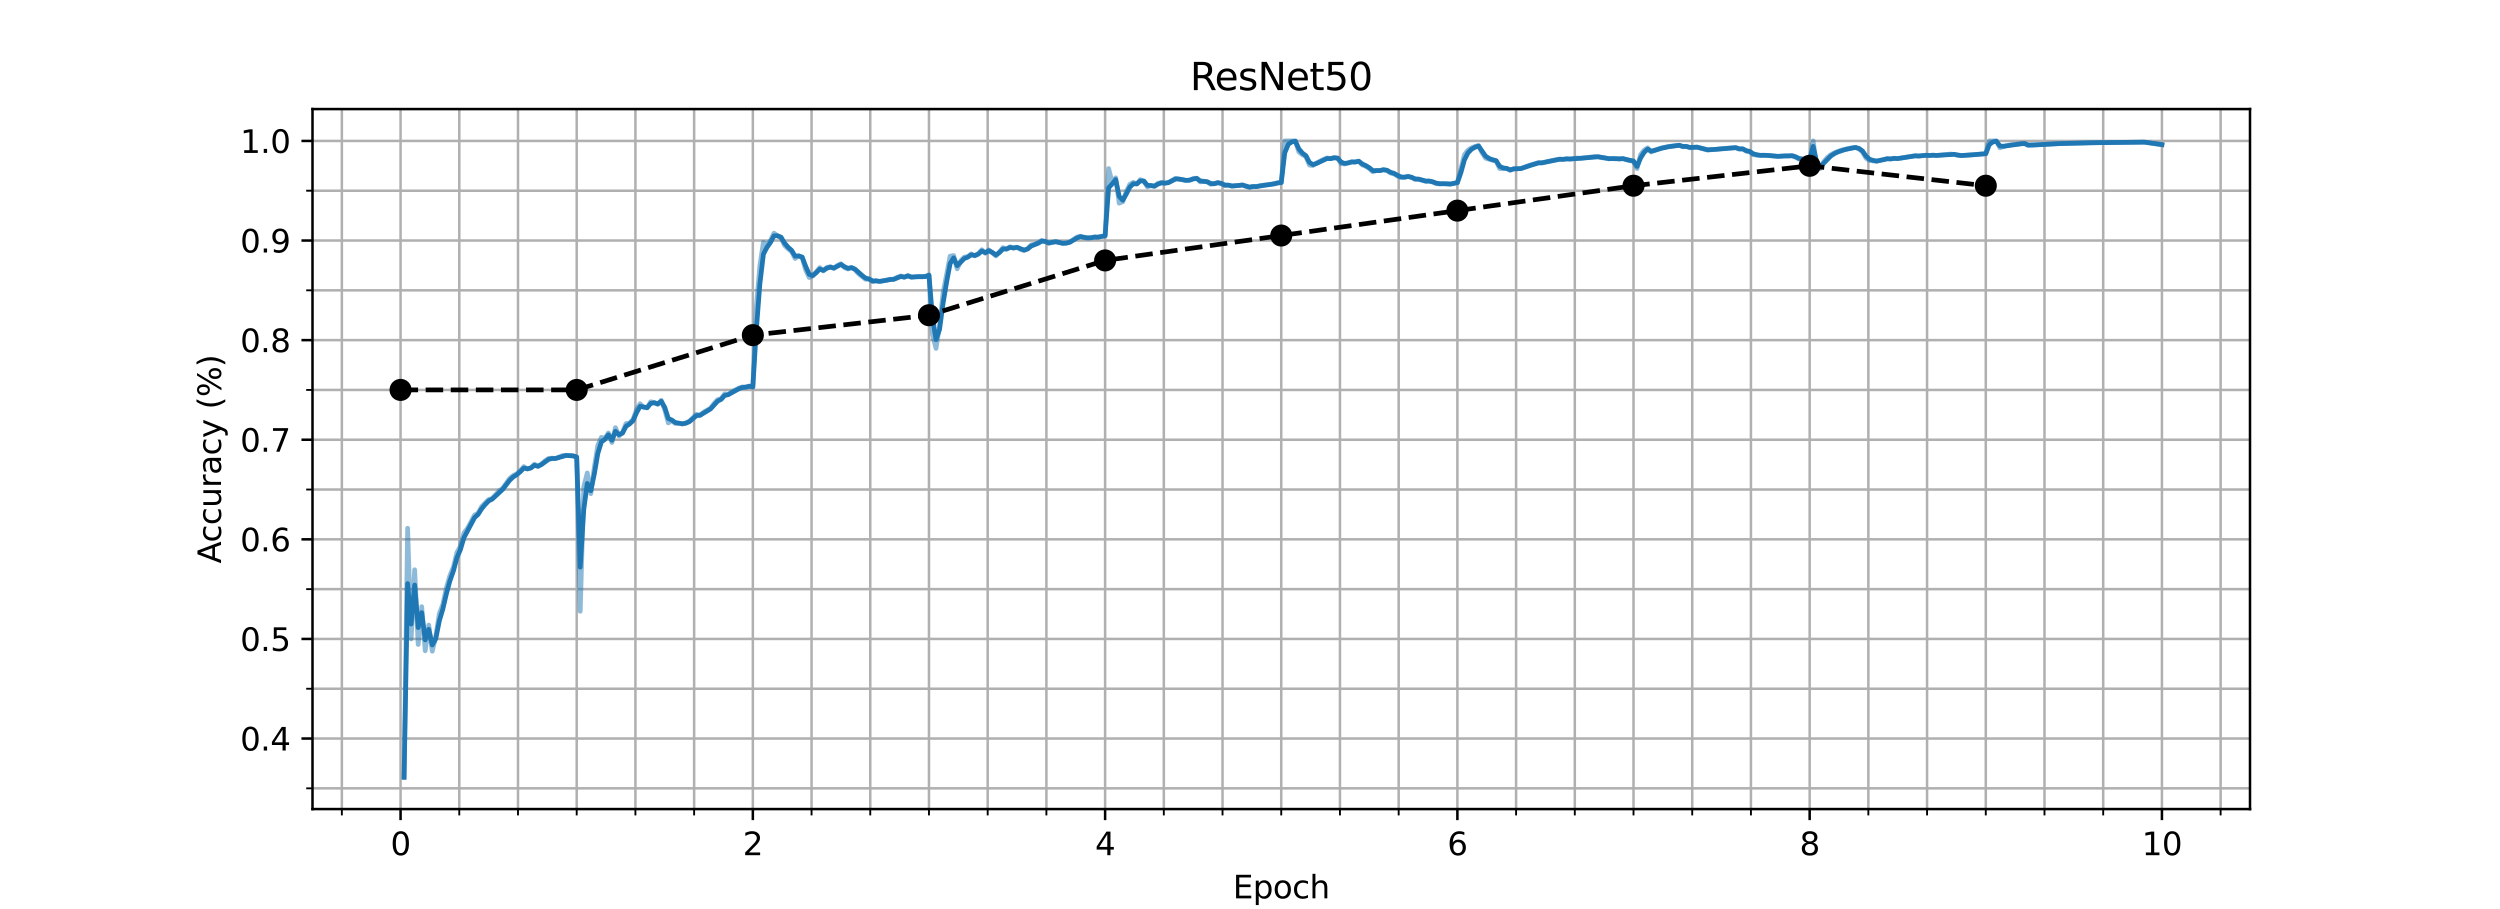 <?xml version="1.0" encoding="utf-8" standalone="no"?>
<!DOCTYPE svg PUBLIC "-//W3C//DTD SVG 1.1//EN"
  "http://www.w3.org/Graphics/SVG/1.1/DTD/svg11.dtd">
<svg xmlns:xlink="http://www.w3.org/1999/xlink" width="792pt" height="288pt" viewBox="0 0 792 288" xmlns="http://www.w3.org/2000/svg" version="1.1">
 <defs>
  <style type="text/css">*{stroke-linejoin: round; stroke-linecap: butt}</style>
 </defs>
 <g id="figure_1">
  <g id="patch_1">
   <path d="M 0 288 
L 792 288 
L 792 0 
L 0 0 
z
" style="fill: #ffffff"/>
  </g>
  <g id="axes_1">
   <g id="patch_2">
    <path d="M 99 256.32 
L 712.8 256.32 
L 712.8 34.56 
L 99 34.56 
z
" style="fill: #ffffff"/>
   </g>
   <g id="matplotlib.axis_1">
    <g id="xtick_1">
     <g id="line2d_1">
      <path d="M 126.9 256.32 
L 126.9 34.56 
" clip-path="url(#p988c924c1b)" style="fill: none; stroke: #b0b0b0; stroke-width: 0.8; stroke-linecap: square"/>
     </g>
     <g id="line2d_2">
      <defs>
       <path id="md9303384a3" d="M 0 0 
L 0 3.5 
" style="stroke: #000000; stroke-width: 0.8"/>
      </defs>
      <g>
       <use xlink:href="#md9303384a3" x="126.9" y="256.32" style="stroke: #000000; stroke-width: 0.8"/>
      </g>
     </g>
     <g id="text_1">
      <!-- 0 -->
      <g transform="translate(123.719 270.918) scale(0.1 -0.1)">
       <defs>
        <path id="DejaVuSans-30" d="M 2034 4250 
Q 1547 4250 1301 3770 
Q 1056 3291 1056 2328 
Q 1056 1369 1301 889 
Q 1547 409 2034 409 
Q 2525 409 2770 889 
Q 3016 1369 3016 2328 
Q 3016 3291 2770 3770 
Q 2525 4250 2034 4250 
z
M 2034 4750 
Q 2819 4750 3233 4129 
Q 3647 3509 3647 2328 
Q 3647 1150 3233 529 
Q 2819 -91 2034 -91 
Q 1250 -91 836 529 
Q 422 1150 422 2328 
Q 422 3509 836 4129 
Q 1250 4750 2034 4750 
z
" transform="scale(0.016)"/>
       </defs>
       <use xlink:href="#DejaVuSans-30"/>
      </g>
     </g>
    </g>
    <g id="xtick_2">
     <g id="line2d_3">
      <path d="M 238.5 256.32 
L 238.5 34.56 
" clip-path="url(#p988c924c1b)" style="fill: none; stroke: #b0b0b0; stroke-width: 0.8; stroke-linecap: square"/>
     </g>
     <g id="line2d_4">
      <g>
       <use xlink:href="#md9303384a3" x="238.5" y="256.32" style="stroke: #000000; stroke-width: 0.8"/>
      </g>
     </g>
     <g id="text_2">
      <!-- 2 -->
      <g transform="translate(235.319 270.918) scale(0.1 -0.1)">
       <defs>
        <path id="DejaVuSans-32" d="M 1228 531 
L 3431 531 
L 3431 0 
L 469 0 
L 469 531 
Q 828 903 1448 1529 
Q 2069 2156 2228 2338 
Q 2531 2678 2651 2914 
Q 2772 3150 2772 3378 
Q 2772 3750 2511 3984 
Q 2250 4219 1831 4219 
Q 1534 4219 1204 4116 
Q 875 4013 500 3803 
L 500 4441 
Q 881 4594 1212 4672 
Q 1544 4750 1819 4750 
Q 2544 4750 2975 4387 
Q 3406 4025 3406 3419 
Q 3406 3131 3298 2873 
Q 3191 2616 2906 2266 
Q 2828 2175 2409 1742 
Q 1991 1309 1228 531 
z
" transform="scale(0.016)"/>
       </defs>
       <use xlink:href="#DejaVuSans-32"/>
      </g>
     </g>
    </g>
    <g id="xtick_3">
     <g id="line2d_5">
      <path d="M 350.1 256.32 
L 350.1 34.56 
" clip-path="url(#p988c924c1b)" style="fill: none; stroke: #b0b0b0; stroke-width: 0.8; stroke-linecap: square"/>
     </g>
     <g id="line2d_6">
      <g>
       <use xlink:href="#md9303384a3" x="350.1" y="256.32" style="stroke: #000000; stroke-width: 0.8"/>
      </g>
     </g>
     <g id="text_3">
      <!-- 4 -->
      <g transform="translate(346.919 270.918) scale(0.1 -0.1)">
       <defs>
        <path id="DejaVuSans-34" d="M 2419 4116 
L 825 1625 
L 2419 1625 
L 2419 4116 
z
M 2253 4666 
L 3047 4666 
L 3047 1625 
L 3713 1625 
L 3713 1100 
L 3047 1100 
L 3047 0 
L 2419 0 
L 2419 1100 
L 313 1100 
L 313 1709 
L 2253 4666 
z
" transform="scale(0.016)"/>
       </defs>
       <use xlink:href="#DejaVuSans-34"/>
      </g>
     </g>
    </g>
    <g id="xtick_4">
     <g id="line2d_7">
      <path d="M 461.7 256.32 
L 461.7 34.56 
" clip-path="url(#p988c924c1b)" style="fill: none; stroke: #b0b0b0; stroke-width: 0.8; stroke-linecap: square"/>
     </g>
     <g id="line2d_8">
      <g>
       <use xlink:href="#md9303384a3" x="461.7" y="256.32" style="stroke: #000000; stroke-width: 0.8"/>
      </g>
     </g>
     <g id="text_4">
      <!-- 6 -->
      <g transform="translate(458.519 270.918) scale(0.1 -0.1)">
       <defs>
        <path id="DejaVuSans-36" d="M 2113 2584 
Q 1688 2584 1439 2293 
Q 1191 2003 1191 1497 
Q 1191 994 1439 701 
Q 1688 409 2113 409 
Q 2538 409 2786 701 
Q 3034 994 3034 1497 
Q 3034 2003 2786 2293 
Q 2538 2584 2113 2584 
z
M 3366 4563 
L 3366 3988 
Q 3128 4100 2886 4159 
Q 2644 4219 2406 4219 
Q 1781 4219 1451 3797 
Q 1122 3375 1075 2522 
Q 1259 2794 1537 2939 
Q 1816 3084 2150 3084 
Q 2853 3084 3261 2657 
Q 3669 2231 3669 1497 
Q 3669 778 3244 343 
Q 2819 -91 2113 -91 
Q 1303 -91 875 529 
Q 447 1150 447 2328 
Q 447 3434 972 4092 
Q 1497 4750 2381 4750 
Q 2619 4750 2861 4703 
Q 3103 4656 3366 4563 
z
" transform="scale(0.016)"/>
       </defs>
       <use xlink:href="#DejaVuSans-36"/>
      </g>
     </g>
    </g>
    <g id="xtick_5">
     <g id="line2d_9">
      <path d="M 573.3 256.32 
L 573.3 34.56 
" clip-path="url(#p988c924c1b)" style="fill: none; stroke: #b0b0b0; stroke-width: 0.8; stroke-linecap: square"/>
     </g>
     <g id="line2d_10">
      <g>
       <use xlink:href="#md9303384a3" x="573.3" y="256.32" style="stroke: #000000; stroke-width: 0.8"/>
      </g>
     </g>
     <g id="text_5">
      <!-- 8 -->
      <g transform="translate(570.119 270.918) scale(0.1 -0.1)">
       <defs>
        <path id="DejaVuSans-38" d="M 2034 2216 
Q 1584 2216 1326 1975 
Q 1069 1734 1069 1313 
Q 1069 891 1326 650 
Q 1584 409 2034 409 
Q 2484 409 2743 651 
Q 3003 894 3003 1313 
Q 3003 1734 2745 1975 
Q 2488 2216 2034 2216 
z
M 1403 2484 
Q 997 2584 770 2862 
Q 544 3141 544 3541 
Q 544 4100 942 4425 
Q 1341 4750 2034 4750 
Q 2731 4750 3128 4425 
Q 3525 4100 3525 3541 
Q 3525 3141 3298 2862 
Q 3072 2584 2669 2484 
Q 3125 2378 3379 2068 
Q 3634 1759 3634 1313 
Q 3634 634 3220 271 
Q 2806 -91 2034 -91 
Q 1263 -91 848 271 
Q 434 634 434 1313 
Q 434 1759 690 2068 
Q 947 2378 1403 2484 
z
M 1172 3481 
Q 1172 3119 1398 2916 
Q 1625 2713 2034 2713 
Q 2441 2713 2670 2916 
Q 2900 3119 2900 3481 
Q 2900 3844 2670 4047 
Q 2441 4250 2034 4250 
Q 1625 4250 1398 4047 
Q 1172 3844 1172 3481 
z
" transform="scale(0.016)"/>
       </defs>
       <use xlink:href="#DejaVuSans-38"/>
      </g>
     </g>
    </g>
    <g id="xtick_6">
     <g id="line2d_11">
      <path d="M 684.9 256.32 
L 684.9 34.56 
" clip-path="url(#p988c924c1b)" style="fill: none; stroke: #b0b0b0; stroke-width: 0.8; stroke-linecap: square"/>
     </g>
     <g id="line2d_12">
      <g>
       <use xlink:href="#md9303384a3" x="684.9" y="256.32" style="stroke: #000000; stroke-width: 0.8"/>
      </g>
     </g>
     <g id="text_6">
      <!-- 10 -->
      <g transform="translate(678.538 270.918) scale(0.1 -0.1)">
       <defs>
        <path id="DejaVuSans-31" d="M 794 531 
L 1825 531 
L 1825 4091 
L 703 3866 
L 703 4441 
L 1819 4666 
L 2450 4666 
L 2450 531 
L 3481 531 
L 3481 0 
L 794 0 
L 794 531 
z
" transform="scale(0.016)"/>
       </defs>
       <use xlink:href="#DejaVuSans-31"/>
       <use xlink:href="#DejaVuSans-30" x="63.623"/>
      </g>
     </g>
    </g>
    <g id="xtick_7">
     <g id="line2d_13">
      <path d="M 108.3 256.32 
L 108.3 34.56 
" clip-path="url(#p988c924c1b)" style="fill: none; stroke: #b0b0b0; stroke-width: 0.8; stroke-linecap: square"/>
     </g>
     <g id="line2d_14">
      <defs>
       <path id="m1a98aac718" d="M 0 0 
L 0 2 
" style="stroke: #000000; stroke-width: 0.6"/>
      </defs>
      <g>
       <use xlink:href="#m1a98aac718" x="108.3" y="256.32" style="stroke: #000000; stroke-width: 0.6"/>
      </g>
     </g>
    </g>
    <g id="xtick_8">
     <g id="line2d_15">
      <path d="M 145.5 256.32 
L 145.5 34.56 
" clip-path="url(#p988c924c1b)" style="fill: none; stroke: #b0b0b0; stroke-width: 0.8; stroke-linecap: square"/>
     </g>
     <g id="line2d_16">
      <g>
       <use xlink:href="#m1a98aac718" x="145.5" y="256.32" style="stroke: #000000; stroke-width: 0.6"/>
      </g>
     </g>
    </g>
    <g id="xtick_9">
     <g id="line2d_17">
      <path d="M 164.1 256.32 
L 164.1 34.56 
" clip-path="url(#p988c924c1b)" style="fill: none; stroke: #b0b0b0; stroke-width: 0.8; stroke-linecap: square"/>
     </g>
     <g id="line2d_18">
      <g>
       <use xlink:href="#m1a98aac718" x="164.1" y="256.32" style="stroke: #000000; stroke-width: 0.6"/>
      </g>
     </g>
    </g>
    <g id="xtick_10">
     <g id="line2d_19">
      <path d="M 182.699 256.32 
L 182.699 34.56 
" clip-path="url(#p988c924c1b)" style="fill: none; stroke: #b0b0b0; stroke-width: 0.8; stroke-linecap: square"/>
     </g>
     <g id="line2d_20">
      <g>
       <use xlink:href="#m1a98aac718" x="182.699" y="256.32" style="stroke: #000000; stroke-width: 0.6"/>
      </g>
     </g>
    </g>
    <g id="xtick_11">
     <g id="line2d_21">
      <path d="M 201.299 256.32 
L 201.299 34.56 
" clip-path="url(#p988c924c1b)" style="fill: none; stroke: #b0b0b0; stroke-width: 0.8; stroke-linecap: square"/>
     </g>
     <g id="line2d_22">
      <g>
       <use xlink:href="#m1a98aac718" x="201.299" y="256.32" style="stroke: #000000; stroke-width: 0.6"/>
      </g>
     </g>
    </g>
    <g id="xtick_12">
     <g id="line2d_23">
      <path d="M 219.899 256.32 
L 219.899 34.56 
" clip-path="url(#p988c924c1b)" style="fill: none; stroke: #b0b0b0; stroke-width: 0.8; stroke-linecap: square"/>
     </g>
     <g id="line2d_24">
      <g>
       <use xlink:href="#m1a98aac718" x="219.899" y="256.32" style="stroke: #000000; stroke-width: 0.6"/>
      </g>
     </g>
    </g>
    <g id="xtick_13">
     <g id="line2d_25">
      <path d="M 257.099 256.32 
L 257.099 34.56 
" clip-path="url(#p988c924c1b)" style="fill: none; stroke: #b0b0b0; stroke-width: 0.8; stroke-linecap: square"/>
     </g>
     <g id="line2d_26">
      <g>
       <use xlink:href="#m1a98aac718" x="257.099" y="256.32" style="stroke: #000000; stroke-width: 0.6"/>
      </g>
     </g>
    </g>
    <g id="xtick_14">
     <g id="line2d_27">
      <path d="M 275.699 256.32 
L 275.699 34.56 
" clip-path="url(#p988c924c1b)" style="fill: none; stroke: #b0b0b0; stroke-width: 0.8; stroke-linecap: square"/>
     </g>
     <g id="line2d_28">
      <g>
       <use xlink:href="#m1a98aac718" x="275.699" y="256.32" style="stroke: #000000; stroke-width: 0.6"/>
      </g>
     </g>
    </g>
    <g id="xtick_15">
     <g id="line2d_29">
      <path d="M 294.298 256.32 
L 294.298 34.56 
" clip-path="url(#p988c924c1b)" style="fill: none; stroke: #b0b0b0; stroke-width: 0.8; stroke-linecap: square"/>
     </g>
     <g id="line2d_30">
      <g>
       <use xlink:href="#m1a98aac718" x="294.298" y="256.32" style="stroke: #000000; stroke-width: 0.6"/>
      </g>
     </g>
    </g>
    <g id="xtick_16">
     <g id="line2d_31">
      <path d="M 312.898 256.32 
L 312.898 34.56 
" clip-path="url(#p988c924c1b)" style="fill: none; stroke: #b0b0b0; stroke-width: 0.8; stroke-linecap: square"/>
     </g>
     <g id="line2d_32">
      <g>
       <use xlink:href="#m1a98aac718" x="312.898" y="256.32" style="stroke: #000000; stroke-width: 0.6"/>
      </g>
     </g>
    </g>
    <g id="xtick_17">
     <g id="line2d_33">
      <path d="M 331.498 256.32 
L 331.498 34.56 
" clip-path="url(#p988c924c1b)" style="fill: none; stroke: #b0b0b0; stroke-width: 0.8; stroke-linecap: square"/>
     </g>
     <g id="line2d_34">
      <g>
       <use xlink:href="#m1a98aac718" x="331.498" y="256.32" style="stroke: #000000; stroke-width: 0.6"/>
      </g>
     </g>
    </g>
    <g id="xtick_18">
     <g id="line2d_35">
      <path d="M 368.698 256.32 
L 368.698 34.56 
" clip-path="url(#p988c924c1b)" style="fill: none; stroke: #b0b0b0; stroke-width: 0.8; stroke-linecap: square"/>
     </g>
     <g id="line2d_36">
      <g>
       <use xlink:href="#m1a98aac718" x="368.698" y="256.32" style="stroke: #000000; stroke-width: 0.6"/>
      </g>
     </g>
    </g>
    <g id="xtick_19">
     <g id="line2d_37">
      <path d="M 387.297 256.32 
L 387.297 34.56 
" clip-path="url(#p988c924c1b)" style="fill: none; stroke: #b0b0b0; stroke-width: 0.8; stroke-linecap: square"/>
     </g>
     <g id="line2d_38">
      <g>
       <use xlink:href="#m1a98aac718" x="387.297" y="256.32" style="stroke: #000000; stroke-width: 0.6"/>
      </g>
     </g>
    </g>
    <g id="xtick_20">
     <g id="line2d_39">
      <path d="M 405.897 256.32 
L 405.897 34.56 
" clip-path="url(#p988c924c1b)" style="fill: none; stroke: #b0b0b0; stroke-width: 0.8; stroke-linecap: square"/>
     </g>
     <g id="line2d_40">
      <g>
       <use xlink:href="#m1a98aac718" x="405.897" y="256.32" style="stroke: #000000; stroke-width: 0.6"/>
      </g>
     </g>
    </g>
    <g id="xtick_21">
     <g id="line2d_41">
      <path d="M 424.497 256.32 
L 424.497 34.56 
" clip-path="url(#p988c924c1b)" style="fill: none; stroke: #b0b0b0; stroke-width: 0.8; stroke-linecap: square"/>
     </g>
     <g id="line2d_42">
      <g>
       <use xlink:href="#m1a98aac718" x="424.497" y="256.32" style="stroke: #000000; stroke-width: 0.6"/>
      </g>
     </g>
    </g>
    <g id="xtick_22">
     <g id="line2d_43">
      <path d="M 443.097 256.32 
L 443.097 34.56 
" clip-path="url(#p988c924c1b)" style="fill: none; stroke: #b0b0b0; stroke-width: 0.8; stroke-linecap: square"/>
     </g>
     <g id="line2d_44">
      <g>
       <use xlink:href="#m1a98aac718" x="443.097" y="256.32" style="stroke: #000000; stroke-width: 0.6"/>
      </g>
     </g>
    </g>
    <g id="xtick_23">
     <g id="line2d_45">
      <path d="M 480.296 256.32 
L 480.296 34.56 
" clip-path="url(#p988c924c1b)" style="fill: none; stroke: #b0b0b0; stroke-width: 0.8; stroke-linecap: square"/>
     </g>
     <g id="line2d_46">
      <g>
       <use xlink:href="#m1a98aac718" x="480.296" y="256.32" style="stroke: #000000; stroke-width: 0.6"/>
      </g>
     </g>
    </g>
    <g id="xtick_24">
     <g id="line2d_47">
      <path d="M 498.896 256.32 
L 498.896 34.56 
" clip-path="url(#p988c924c1b)" style="fill: none; stroke: #b0b0b0; stroke-width: 0.8; stroke-linecap: square"/>
     </g>
     <g id="line2d_48">
      <g>
       <use xlink:href="#m1a98aac718" x="498.896" y="256.32" style="stroke: #000000; stroke-width: 0.6"/>
      </g>
     </g>
    </g>
    <g id="xtick_25">
     <g id="line2d_49">
      <path d="M 517.496 256.32 
L 517.496 34.56 
" clip-path="url(#p988c924c1b)" style="fill: none; stroke: #b0b0b0; stroke-width: 0.8; stroke-linecap: square"/>
     </g>
     <g id="line2d_50">
      <g>
       <use xlink:href="#m1a98aac718" x="517.496" y="256.32" style="stroke: #000000; stroke-width: 0.6"/>
      </g>
     </g>
    </g>
    <g id="xtick_26">
     <g id="line2d_51">
      <path d="M 536.096 256.32 
L 536.096 34.56 
" clip-path="url(#p988c924c1b)" style="fill: none; stroke: #b0b0b0; stroke-width: 0.8; stroke-linecap: square"/>
     </g>
     <g id="line2d_52">
      <g>
       <use xlink:href="#m1a98aac718" x="536.096" y="256.32" style="stroke: #000000; stroke-width: 0.6"/>
      </g>
     </g>
    </g>
    <g id="xtick_27">
     <g id="line2d_53">
      <path d="M 554.696 256.32 
L 554.696 34.56 
" clip-path="url(#p988c924c1b)" style="fill: none; stroke: #b0b0b0; stroke-width: 0.8; stroke-linecap: square"/>
     </g>
     <g id="line2d_54">
      <g>
       <use xlink:href="#m1a98aac718" x="554.696" y="256.32" style="stroke: #000000; stroke-width: 0.6"/>
      </g>
     </g>
    </g>
    <g id="xtick_28">
     <g id="line2d_55">
      <path d="M 591.895 256.32 
L 591.895 34.56 
" clip-path="url(#p988c924c1b)" style="fill: none; stroke: #b0b0b0; stroke-width: 0.8; stroke-linecap: square"/>
     </g>
     <g id="line2d_56">
      <g>
       <use xlink:href="#m1a98aac718" x="591.895" y="256.32" style="stroke: #000000; stroke-width: 0.6"/>
      </g>
     </g>
    </g>
    <g id="xtick_29">
     <g id="line2d_57">
      <path d="M 610.495 256.32 
L 610.495 34.56 
" clip-path="url(#p988c924c1b)" style="fill: none; stroke: #b0b0b0; stroke-width: 0.8; stroke-linecap: square"/>
     </g>
     <g id="line2d_58">
      <g>
       <use xlink:href="#m1a98aac718" x="610.495" y="256.32" style="stroke: #000000; stroke-width: 0.6"/>
      </g>
     </g>
    </g>
    <g id="xtick_30">
     <g id="line2d_59">
      <path d="M 629.095 256.32 
L 629.095 34.56 
" clip-path="url(#p988c924c1b)" style="fill: none; stroke: #b0b0b0; stroke-width: 0.8; stroke-linecap: square"/>
     </g>
     <g id="line2d_60">
      <g>
       <use xlink:href="#m1a98aac718" x="629.095" y="256.32" style="stroke: #000000; stroke-width: 0.6"/>
      </g>
     </g>
    </g>
    <g id="xtick_31">
     <g id="line2d_61">
      <path d="M 647.695 256.32 
L 647.695 34.56 
" clip-path="url(#p988c924c1b)" style="fill: none; stroke: #b0b0b0; stroke-width: 0.8; stroke-linecap: square"/>
     </g>
     <g id="line2d_62">
      <g>
       <use xlink:href="#m1a98aac718" x="647.695" y="256.32" style="stroke: #000000; stroke-width: 0.6"/>
      </g>
     </g>
    </g>
    <g id="xtick_32">
     <g id="line2d_63">
      <path d="M 666.295 256.32 
L 666.295 34.56 
" clip-path="url(#p988c924c1b)" style="fill: none; stroke: #b0b0b0; stroke-width: 0.8; stroke-linecap: square"/>
     </g>
     <g id="line2d_64">
      <g>
       <use xlink:href="#m1a98aac718" x="666.295" y="256.32" style="stroke: #000000; stroke-width: 0.6"/>
      </g>
     </g>
    </g>
    <g id="xtick_33">
     <g id="line2d_65">
      <path d="M 703.494 256.32 
L 703.494 34.56 
" clip-path="url(#p988c924c1b)" style="fill: none; stroke: #b0b0b0; stroke-width: 0.8; stroke-linecap: square"/>
     </g>
     <g id="line2d_66">
      <g>
       <use xlink:href="#m1a98aac718" x="703.494" y="256.32" style="stroke: #000000; stroke-width: 0.6"/>
      </g>
     </g>
    </g>
    <g id="text_7">
     <!-- Epoch -->
     <g transform="translate(390.589 284.597) scale(0.1 -0.1)">
      <defs>
       <path id="DejaVuSans-45" d="M 628 4666 
L 3578 4666 
L 3578 4134 
L 1259 4134 
L 1259 2753 
L 3481 2753 
L 3481 2222 
L 1259 2222 
L 1259 531 
L 3634 531 
L 3634 0 
L 628 0 
L 628 4666 
z
" transform="scale(0.016)"/>
       <path id="DejaVuSans-70" d="M 1159 525 
L 1159 -1331 
L 581 -1331 
L 581 3500 
L 1159 3500 
L 1159 2969 
Q 1341 3281 1617 3432 
Q 1894 3584 2278 3584 
Q 2916 3584 3314 3078 
Q 3713 2572 3713 1747 
Q 3713 922 3314 415 
Q 2916 -91 2278 -91 
Q 1894 -91 1617 61 
Q 1341 213 1159 525 
z
M 3116 1747 
Q 3116 2381 2855 2742 
Q 2594 3103 2138 3103 
Q 1681 3103 1420 2742 
Q 1159 2381 1159 1747 
Q 1159 1113 1420 752 
Q 1681 391 2138 391 
Q 2594 391 2855 752 
Q 3116 1113 3116 1747 
z
" transform="scale(0.016)"/>
       <path id="DejaVuSans-6f" d="M 1959 3097 
Q 1497 3097 1228 2736 
Q 959 2375 959 1747 
Q 959 1119 1226 758 
Q 1494 397 1959 397 
Q 2419 397 2687 759 
Q 2956 1122 2956 1747 
Q 2956 2369 2687 2733 
Q 2419 3097 1959 3097 
z
M 1959 3584 
Q 2709 3584 3137 3096 
Q 3566 2609 3566 1747 
Q 3566 888 3137 398 
Q 2709 -91 1959 -91 
Q 1206 -91 779 398 
Q 353 888 353 1747 
Q 353 2609 779 3096 
Q 1206 3584 1959 3584 
z
" transform="scale(0.016)"/>
       <path id="DejaVuSans-63" d="M 3122 3366 
L 3122 2828 
Q 2878 2963 2633 3030 
Q 2388 3097 2138 3097 
Q 1578 3097 1268 2742 
Q 959 2388 959 1747 
Q 959 1106 1268 751 
Q 1578 397 2138 397 
Q 2388 397 2633 464 
Q 2878 531 3122 666 
L 3122 134 
Q 2881 22 2623 -34 
Q 2366 -91 2075 -91 
Q 1284 -91 818 406 
Q 353 903 353 1747 
Q 353 2603 823 3093 
Q 1294 3584 2113 3584 
Q 2378 3584 2631 3529 
Q 2884 3475 3122 3366 
z
" transform="scale(0.016)"/>
       <path id="DejaVuSans-68" d="M 3513 2113 
L 3513 0 
L 2938 0 
L 2938 2094 
Q 2938 2591 2744 2837 
Q 2550 3084 2163 3084 
Q 1697 3084 1428 2787 
Q 1159 2491 1159 1978 
L 1159 0 
L 581 0 
L 581 4863 
L 1159 4863 
L 1159 2956 
Q 1366 3272 1645 3428 
Q 1925 3584 2291 3584 
Q 2894 3584 3203 3211 
Q 3513 2838 3513 2113 
z
" transform="scale(0.016)"/>
      </defs>
      <use xlink:href="#DejaVuSans-45"/>
      <use xlink:href="#DejaVuSans-70" x="63.184"/>
      <use xlink:href="#DejaVuSans-6f" x="126.66"/>
      <use xlink:href="#DejaVuSans-63" x="187.842"/>
      <use xlink:href="#DejaVuSans-68" x="242.822"/>
     </g>
    </g>
   </g>
   <g id="matplotlib.axis_2">
    <g id="ytick_1">
     <g id="line2d_67">
      <path d="M 99 233.969 
L 712.8 233.969 
" clip-path="url(#p988c924c1b)" style="fill: none; stroke: #b0b0b0; stroke-width: 0.8; stroke-linecap: square"/>
     </g>
     <g id="line2d_68">
      <defs>
       <path id="mdee2c843f2" d="M 0 0 
L -3.5 0 
" style="stroke: #000000; stroke-width: 0.8"/>
      </defs>
      <g>
       <use xlink:href="#mdee2c843f2" x="99" y="233.969" style="stroke: #000000; stroke-width: 0.8"/>
      </g>
     </g>
     <g id="text_8">
      <!-- 0.4 -->
      <g transform="translate(76.097 237.768) scale(0.1 -0.1)">
       <defs>
        <path id="DejaVuSans-2e" d="M 684 794 
L 1344 794 
L 1344 0 
L 684 0 
L 684 794 
z
" transform="scale(0.016)"/>
       </defs>
       <use xlink:href="#DejaVuSans-30"/>
       <use xlink:href="#DejaVuSans-2e" x="63.623"/>
       <use xlink:href="#DejaVuSans-34" x="95.41"/>
      </g>
     </g>
    </g>
    <g id="ytick_2">
     <g id="line2d_69">
      <path d="M 99 202.414 
L 712.8 202.414 
" clip-path="url(#p988c924c1b)" style="fill: none; stroke: #b0b0b0; stroke-width: 0.8; stroke-linecap: square"/>
     </g>
     <g id="line2d_70">
      <g>
       <use xlink:href="#mdee2c843f2" x="99" y="202.414" style="stroke: #000000; stroke-width: 0.8"/>
      </g>
     </g>
     <g id="text_9">
      <!-- 0.5 -->
      <g transform="translate(76.097 206.213) scale(0.1 -0.1)">
       <defs>
        <path id="DejaVuSans-35" d="M 691 4666 
L 3169 4666 
L 3169 4134 
L 1269 4134 
L 1269 2991 
Q 1406 3038 1543 3061 
Q 1681 3084 1819 3084 
Q 2600 3084 3056 2656 
Q 3513 2228 3513 1497 
Q 3513 744 3044 326 
Q 2575 -91 1722 -91 
Q 1428 -91 1123 -41 
Q 819 9 494 109 
L 494 744 
Q 775 591 1075 516 
Q 1375 441 1709 441 
Q 2250 441 2565 725 
Q 2881 1009 2881 1497 
Q 2881 1984 2565 2268 
Q 2250 2553 1709 2553 
Q 1456 2553 1204 2497 
Q 953 2441 691 2322 
L 691 4666 
z
" transform="scale(0.016)"/>
       </defs>
       <use xlink:href="#DejaVuSans-30"/>
       <use xlink:href="#DejaVuSans-2e" x="63.623"/>
       <use xlink:href="#DejaVuSans-35" x="95.41"/>
      </g>
     </g>
    </g>
    <g id="ytick_3">
     <g id="line2d_71">
      <path d="M 99 170.859 
L 712.8 170.859 
" clip-path="url(#p988c924c1b)" style="fill: none; stroke: #b0b0b0; stroke-width: 0.8; stroke-linecap: square"/>
     </g>
     <g id="line2d_72">
      <g>
       <use xlink:href="#mdee2c843f2" x="99" y="170.859" style="stroke: #000000; stroke-width: 0.8"/>
      </g>
     </g>
     <g id="text_10">
      <!-- 0.6 -->
      <g transform="translate(76.097 174.658) scale(0.1 -0.1)">
       <use xlink:href="#DejaVuSans-30"/>
       <use xlink:href="#DejaVuSans-2e" x="63.623"/>
       <use xlink:href="#DejaVuSans-36" x="95.41"/>
      </g>
     </g>
    </g>
    <g id="ytick_4">
     <g id="line2d_73">
      <path d="M 99 139.304 
L 712.8 139.304 
" clip-path="url(#p988c924c1b)" style="fill: none; stroke: #b0b0b0; stroke-width: 0.8; stroke-linecap: square"/>
     </g>
     <g id="line2d_74">
      <g>
       <use xlink:href="#mdee2c843f2" x="99" y="139.304" style="stroke: #000000; stroke-width: 0.8"/>
      </g>
     </g>
     <g id="text_11">
      <!-- 0.7 -->
      <g transform="translate(76.097 143.104) scale(0.1 -0.1)">
       <defs>
        <path id="DejaVuSans-37" d="M 525 4666 
L 3525 4666 
L 3525 4397 
L 1831 0 
L 1172 0 
L 2766 4134 
L 525 4134 
L 525 4666 
z
" transform="scale(0.016)"/>
       </defs>
       <use xlink:href="#DejaVuSans-30"/>
       <use xlink:href="#DejaVuSans-2e" x="63.623"/>
       <use xlink:href="#DejaVuSans-37" x="95.41"/>
      </g>
     </g>
    </g>
    <g id="ytick_5">
     <g id="line2d_75">
      <path d="M 99 107.75 
L 712.8 107.75 
" clip-path="url(#p988c924c1b)" style="fill: none; stroke: #b0b0b0; stroke-width: 0.8; stroke-linecap: square"/>
     </g>
     <g id="line2d_76">
      <g>
       <use xlink:href="#mdee2c843f2" x="99" y="107.75" style="stroke: #000000; stroke-width: 0.8"/>
      </g>
     </g>
     <g id="text_12">
      <!-- 0.8 -->
      <g transform="translate(76.097 111.549) scale(0.1 -0.1)">
       <use xlink:href="#DejaVuSans-30"/>
       <use xlink:href="#DejaVuSans-2e" x="63.623"/>
       <use xlink:href="#DejaVuSans-38" x="95.41"/>
      </g>
     </g>
    </g>
    <g id="ytick_6">
     <g id="line2d_77">
      <path d="M 99 76.195 
L 712.8 76.195 
" clip-path="url(#p988c924c1b)" style="fill: none; stroke: #b0b0b0; stroke-width: 0.8; stroke-linecap: square"/>
     </g>
     <g id="line2d_78">
      <g>
       <use xlink:href="#mdee2c843f2" x="99" y="76.195" style="stroke: #000000; stroke-width: 0.8"/>
      </g>
     </g>
     <g id="text_13">
      <!-- 0.9 -->
      <g transform="translate(76.097 79.994) scale(0.1 -0.1)">
       <defs>
        <path id="DejaVuSans-39" d="M 703 97 
L 703 672 
Q 941 559 1184 500 
Q 1428 441 1663 441 
Q 2288 441 2617 861 
Q 2947 1281 2994 2138 
Q 2813 1869 2534 1725 
Q 2256 1581 1919 1581 
Q 1219 1581 811 2004 
Q 403 2428 403 3163 
Q 403 3881 828 4315 
Q 1253 4750 1959 4750 
Q 2769 4750 3195 4129 
Q 3622 3509 3622 2328 
Q 3622 1225 3098 567 
Q 2575 -91 1691 -91 
Q 1453 -91 1209 -44 
Q 966 3 703 97 
z
M 1959 2075 
Q 2384 2075 2632 2365 
Q 2881 2656 2881 3163 
Q 2881 3666 2632 3958 
Q 2384 4250 1959 4250 
Q 1534 4250 1286 3958 
Q 1038 3666 1038 3163 
Q 1038 2656 1286 2365 
Q 1534 2075 1959 2075 
z
" transform="scale(0.016)"/>
       </defs>
       <use xlink:href="#DejaVuSans-30"/>
       <use xlink:href="#DejaVuSans-2e" x="63.623"/>
       <use xlink:href="#DejaVuSans-39" x="95.41"/>
      </g>
     </g>
    </g>
    <g id="ytick_7">
     <g id="line2d_79">
      <path d="M 99 44.64 
L 712.8 44.64 
" clip-path="url(#p988c924c1b)" style="fill: none; stroke: #b0b0b0; stroke-width: 0.8; stroke-linecap: square"/>
     </g>
     <g id="line2d_80">
      <g>
       <use xlink:href="#mdee2c843f2" x="99" y="44.64" style="stroke: #000000; stroke-width: 0.8"/>
      </g>
     </g>
     <g id="text_14">
      <!-- 1.0 -->
      <g transform="translate(76.097 48.439) scale(0.1 -0.1)">
       <use xlink:href="#DejaVuSans-31"/>
       <use xlink:href="#DejaVuSans-2e" x="63.623"/>
       <use xlink:href="#DejaVuSans-30" x="95.41"/>
      </g>
     </g>
    </g>
    <g id="ytick_8">
     <g id="line2d_81">
      <path d="M 99 249.746 
L 712.8 249.746 
" clip-path="url(#p988c924c1b)" style="fill: none; stroke: #b0b0b0; stroke-width: 0.8; stroke-linecap: square"/>
     </g>
     <g id="line2d_82">
      <defs>
       <path id="me0746daed7" d="M 0 0 
L -2 0 
" style="stroke: #000000; stroke-width: 0.6"/>
      </defs>
      <g>
       <use xlink:href="#me0746daed7" x="99" y="249.746" style="stroke: #000000; stroke-width: 0.6"/>
      </g>
     </g>
    </g>
    <g id="ytick_9">
     <g id="line2d_83">
      <path d="M 99 218.191 
L 712.8 218.191 
" clip-path="url(#p988c924c1b)" style="fill: none; stroke: #b0b0b0; stroke-width: 0.8; stroke-linecap: square"/>
     </g>
     <g id="line2d_84">
      <g>
       <use xlink:href="#me0746daed7" x="99" y="218.191" style="stroke: #000000; stroke-width: 0.6"/>
      </g>
     </g>
    </g>
    <g id="ytick_10">
     <g id="line2d_85">
      <path d="M 99 186.637 
L 712.8 186.637 
" clip-path="url(#p988c924c1b)" style="fill: none; stroke: #b0b0b0; stroke-width: 0.8; stroke-linecap: square"/>
     </g>
     <g id="line2d_86">
      <g>
       <use xlink:href="#me0746daed7" x="99" y="186.637" style="stroke: #000000; stroke-width: 0.6"/>
      </g>
     </g>
    </g>
    <g id="ytick_11">
     <g id="line2d_87">
      <path d="M 99 155.082 
L 712.8 155.082 
" clip-path="url(#p988c924c1b)" style="fill: none; stroke: #b0b0b0; stroke-width: 0.8; stroke-linecap: square"/>
     </g>
     <g id="line2d_88">
      <g>
       <use xlink:href="#me0746daed7" x="99" y="155.082" style="stroke: #000000; stroke-width: 0.6"/>
      </g>
     </g>
    </g>
    <g id="ytick_12">
     <g id="line2d_89">
      <path d="M 99 123.527 
L 712.8 123.527 
" clip-path="url(#p988c924c1b)" style="fill: none; stroke: #b0b0b0; stroke-width: 0.8; stroke-linecap: square"/>
     </g>
     <g id="line2d_90">
      <g>
       <use xlink:href="#me0746daed7" x="99" y="123.527" style="stroke: #000000; stroke-width: 0.6"/>
      </g>
     </g>
    </g>
    <g id="ytick_13">
     <g id="line2d_91">
      <path d="M 99 91.972 
L 712.8 91.972 
" clip-path="url(#p988c924c1b)" style="fill: none; stroke: #b0b0b0; stroke-width: 0.8; stroke-linecap: square"/>
     </g>
     <g id="line2d_92">
      <g>
       <use xlink:href="#me0746daed7" x="99" y="91.972" style="stroke: #000000; stroke-width: 0.6"/>
      </g>
     </g>
    </g>
    <g id="ytick_14">
     <g id="line2d_93">
      <path d="M 99 60.417 
L 712.8 60.417 
" clip-path="url(#p988c924c1b)" style="fill: none; stroke: #b0b0b0; stroke-width: 0.8; stroke-linecap: square"/>
     </g>
     <g id="line2d_94">
      <g>
       <use xlink:href="#me0746daed7" x="99" y="60.417" style="stroke: #000000; stroke-width: 0.6"/>
      </g>
     </g>
    </g>
    <g id="text_15">
     <!-- Accuracy (%) -->
     <g transform="translate(70.017 178.51) rotate(-90) scale(0.1 -0.1)">
      <defs>
       <path id="DejaVuSans-41" d="M 2188 4044 
L 1331 1722 
L 3047 1722 
L 2188 4044 
z
M 1831 4666 
L 2547 4666 
L 4325 0 
L 3669 0 
L 3244 1197 
L 1141 1197 
L 716 0 
L 50 0 
L 1831 4666 
z
" transform="scale(0.016)"/>
       <path id="DejaVuSans-75" d="M 544 1381 
L 544 3500 
L 1119 3500 
L 1119 1403 
Q 1119 906 1312 657 
Q 1506 409 1894 409 
Q 2359 409 2629 706 
Q 2900 1003 2900 1516 
L 2900 3500 
L 3475 3500 
L 3475 0 
L 2900 0 
L 2900 538 
Q 2691 219 2414 64 
Q 2138 -91 1772 -91 
Q 1169 -91 856 284 
Q 544 659 544 1381 
z
M 1991 3584 
L 1991 3584 
z
" transform="scale(0.016)"/>
       <path id="DejaVuSans-72" d="M 2631 2963 
Q 2534 3019 2420 3045 
Q 2306 3072 2169 3072 
Q 1681 3072 1420 2755 
Q 1159 2438 1159 1844 
L 1159 0 
L 581 0 
L 581 3500 
L 1159 3500 
L 1159 2956 
Q 1341 3275 1631 3429 
Q 1922 3584 2338 3584 
Q 2397 3584 2469 3576 
Q 2541 3569 2628 3553 
L 2631 2963 
z
" transform="scale(0.016)"/>
       <path id="DejaVuSans-61" d="M 2194 1759 
Q 1497 1759 1228 1600 
Q 959 1441 959 1056 
Q 959 750 1161 570 
Q 1363 391 1709 391 
Q 2188 391 2477 730 
Q 2766 1069 2766 1631 
L 2766 1759 
L 2194 1759 
z
M 3341 1997 
L 3341 0 
L 2766 0 
L 2766 531 
Q 2569 213 2275 61 
Q 1981 -91 1556 -91 
Q 1019 -91 701 211 
Q 384 513 384 1019 
Q 384 1609 779 1909 
Q 1175 2209 1959 2209 
L 2766 2209 
L 2766 2266 
Q 2766 2663 2505 2880 
Q 2244 3097 1772 3097 
Q 1472 3097 1187 3025 
Q 903 2953 641 2809 
L 641 3341 
Q 956 3463 1253 3523 
Q 1550 3584 1831 3584 
Q 2591 3584 2966 3190 
Q 3341 2797 3341 1997 
z
" transform="scale(0.016)"/>
       <path id="DejaVuSans-79" d="M 2059 -325 
Q 1816 -950 1584 -1140 
Q 1353 -1331 966 -1331 
L 506 -1331 
L 506 -850 
L 844 -850 
Q 1081 -850 1212 -737 
Q 1344 -625 1503 -206 
L 1606 56 
L 191 3500 
L 800 3500 
L 1894 763 
L 2988 3500 
L 3597 3500 
L 2059 -325 
z
" transform="scale(0.016)"/>
       <path id="DejaVuSans-20" transform="scale(0.016)"/>
       <path id="DejaVuSans-28" d="M 1984 4856 
Q 1566 4138 1362 3434 
Q 1159 2731 1159 2009 
Q 1159 1288 1364 580 
Q 1569 -128 1984 -844 
L 1484 -844 
Q 1016 -109 783 600 
Q 550 1309 550 2009 
Q 550 2706 781 3412 
Q 1013 4119 1484 4856 
L 1984 4856 
z
" transform="scale(0.016)"/>
       <path id="DejaVuSans-25" d="M 4653 2053 
Q 4381 2053 4226 1822 
Q 4072 1591 4072 1178 
Q 4072 772 4226 539 
Q 4381 306 4653 306 
Q 4919 306 5073 539 
Q 5228 772 5228 1178 
Q 5228 1588 5073 1820 
Q 4919 2053 4653 2053 
z
M 4653 2450 
Q 5147 2450 5437 2106 
Q 5728 1763 5728 1178 
Q 5728 594 5436 251 
Q 5144 -91 4653 -91 
Q 4153 -91 3862 251 
Q 3572 594 3572 1178 
Q 3572 1766 3864 2108 
Q 4156 2450 4653 2450 
z
M 1428 4353 
Q 1159 4353 1004 4120 
Q 850 3888 850 3481 
Q 850 3069 1003 2837 
Q 1156 2606 1428 2606 
Q 1700 2606 1854 2837 
Q 2009 3069 2009 3481 
Q 2009 3884 1853 4118 
Q 1697 4353 1428 4353 
z
M 4250 4750 
L 4750 4750 
L 1831 -91 
L 1331 -91 
L 4250 4750 
z
M 1428 4750 
Q 1922 4750 2215 4408 
Q 2509 4066 2509 3481 
Q 2509 2891 2217 2550 
Q 1925 2209 1428 2209 
Q 931 2209 642 2551 
Q 353 2894 353 3481 
Q 353 4063 643 4406 
Q 934 4750 1428 4750 
z
" transform="scale(0.016)"/>
       <path id="DejaVuSans-29" d="M 513 4856 
L 1013 4856 
Q 1481 4119 1714 3412 
Q 1947 2706 1947 2009 
Q 1947 1309 1714 600 
Q 1481 -109 1013 -844 
L 513 -844 
Q 928 -128 1133 580 
Q 1338 1288 1338 2009 
Q 1338 2731 1133 3434 
Q 928 4138 513 4856 
z
" transform="scale(0.016)"/>
      </defs>
      <use xlink:href="#DejaVuSans-41"/>
      <use xlink:href="#DejaVuSans-63" x="66.658"/>
      <use xlink:href="#DejaVuSans-63" x="121.639"/>
      <use xlink:href="#DejaVuSans-75" x="176.619"/>
      <use xlink:href="#DejaVuSans-72" x="239.998"/>
      <use xlink:href="#DejaVuSans-61" x="281.111"/>
      <use xlink:href="#DejaVuSans-63" x="342.391"/>
      <use xlink:href="#DejaVuSans-79" x="397.371"/>
      <use xlink:href="#DejaVuSans-20" x="456.551"/>
      <use xlink:href="#DejaVuSans-28" x="488.338"/>
      <use xlink:href="#DejaVuSans-25" x="527.352"/>
      <use xlink:href="#DejaVuSans-29" x="622.371"/>
     </g>
    </g>
   </g>
   <g id="line2d_95">
    <path d="M 128.016 246.24 
L 129.132 167.353 
L 130.248 202.414 
L 131.364 180.501 
L 132.48 204.167 
L 133.596 192.188 
L 134.712 206.17 
L 135.828 198.031 
L 136.944 206.31 
L 138.06 201.537 
L 139.176 194.446 
L 140.292 191.457 
L 141.408 186.232 
L 142.524 182.379 
L 143.64 179.624 
L 144.756 175.023 
L 145.872 173.025 
L 146.988 168.814 
L 148.104 167.353 
L 150.336 163.179 
L 151.452 162.572 
L 152.568 160.493 
L 154.8 158.237 
L 155.916 157.914 
L 158.148 155.457 
L 159.264 154.659 
L 161.496 151.519 
L 162.612 150.644 
L 163.728 150.088 
L 164.844 149.049 
L 165.96 147.819 
L 167.076 148.605 
L 168.192 148.164 
L 169.308 147.055 
L 170.424 147.8 
L 171.54 146.974 
L 172.656 145.974 
L 173.772 145.231 
L 174.888 145.134 
L 176.004 145.241 
L 178.236 144.297 
L 179.352 144.228 
L 181.584 144.456 
L 182.7 144.914 
L 183.816 193.649 
L 184.932 154.205 
L 186.048 149.823 
L 187.164 156.397 
L 188.28 148.07 
L 189.396 141.057 
L 190.512 138.553 
L 191.628 138.866 
L 192.744 137.162 
L 193.86 140.181 
L 194.976 135.48 
L 196.092 138.136 
L 197.208 137.012 
L 198.324 134.17 
L 199.44 134.045 
L 200.556 132.84 
L 201.672 129.714 
L 202.788 127.91 
L 203.904 129.063 
L 205.02 129.224 
L 206.136 127.283 
L 207.252 127.511 
L 208.368 128.1 
L 209.484 126.814 
L 210.6 129.838 
L 211.716 133.978 
L 212.832 133.266 
L 213.948 134.17 
L 215.064 134.106 
L 216.18 134.337 
L 217.296 133.989 
L 218.412 133.388 
L 220.644 131.261 
L 221.76 131.541 
L 222.876 130.588 
L 225.108 129.294 
L 226.224 127.797 
L 227.34 126.595 
L 228.456 126.306 
L 229.572 124.779 
L 230.688 124.954 
L 231.804 124.125 
L 234.036 122.955 
L 235.152 122.594 
L 236.268 122.614 
L 237.384 122.275 
L 238.5 122.65 
L 239.616 97.231 
L 240.732 84.083 
L 241.848 76.779 
L 242.964 77.51 
L 244.08 76.195 
L 245.196 73.857 
L 246.312 74.692 
L 247.428 75.318 
L 248.544 77.753 
L 249.66 78.824 
L 250.776 79.701 
L 251.892 81.892 
L 253.008 81.049 
L 254.124 81.579 
L 255.24 85.544 
L 256.356 87.918 
L 257.472 87.435 
L 259.704 84.775 
L 260.82 85.837 
L 261.936 84.71 
L 263.052 84.482 
L 264.168 85.036 
L 265.284 84.083 
L 266.4 83.558 
L 267.516 84.758 
L 268.632 85.22 
L 269.748 84.71 
L 270.864 85.444 
L 271.98 86.713 
L 274.212 88.466 
L 275.328 88.466 
L 276.444 89.239 
L 277.56 88.967 
L 278.676 89.197 
L 282.024 88.466 
L 283.14 88.466 
L 284.256 87.825 
L 285.372 87.423 
L 286.488 87.855 
L 287.604 87.271 
L 288.72 87.882 
L 290.952 87.534 
L 292.068 87.736 
L 293.184 87.572 
L 294.3 87.064 
L 295.416 105.997 
L 296.532 110.379 
L 297.648 103.075 
L 298.764 92.849 
L 300.996 81.162 
L 302.112 80.953 
L 303.228 85.179 
L 304.344 82.623 
L 305.46 81.454 
L 306.576 81.295 
L 307.692 80.431 
L 308.808 81.049 
L 309.924 80.327 
L 311.04 79.117 
L 312.156 80.249 
L 313.272 79.185 
L 315.504 81.085 
L 317.736 78.449 
L 318.852 78.904 
L 319.968 78.176 
L 321.084 78.605 
L 322.2 78.298 
L 323.316 79.027 
L 324.432 79.376 
L 325.548 78.762 
L 326.664 77.585 
L 327.78 77.363 
L 328.896 76.873 
L 330.012 76.14 
L 331.128 76.514 
L 332.244 77.123 
L 333.36 76.696 
L 334.476 76.536 
L 336.708 77.164 
L 337.824 77.004 
L 338.94 76.633 
L 341.172 75.11 
L 342.288 74.809 
L 343.404 75.318 
L 344.52 75.416 
L 345.636 75.318 
L 346.752 75.039 
L 347.868 75.136 
L 350.1 74.617 
L 351.216 53.405 
L 352.332 57.788 
L 353.448 56.327 
L 354.564 64.362 
L 355.68 63.923 
L 356.796 60.71 
L 357.912 58.414 
L 359.028 57.788 
L 360.144 58.275 
L 361.26 56.911 
L 362.376 57.389 
L 363.492 59.249 
L 364.608 58.799 
L 365.724 59.04 
L 366.84 58.08 
L 367.956 57.788 
L 369.072 58.046 
L 370.188 57.788 
L 372.42 56.473 
L 375.768 57.216 
L 376.884 57.057 
L 378 56.561 
L 379.116 56.439 
L 380.232 57.625 
L 381.348 57.475 
L 382.464 57.637 
L 383.58 58.372 
L 384.696 58.212 
L 385.812 57.788 
L 386.928 58.186 
L 388.044 58.819 
L 389.16 58.664 
L 390.276 59.005 
L 393.624 58.574 
L 394.74 59.103 
L 395.856 59.391 
L 396.972 59.04 
L 398.088 59.113 
L 399.204 58.784 
L 402.552 58.441 
L 404.784 57.877 
L 405.9 57.788 
L 407.016 44.64 
L 410.364 44.64 
L 411.48 48.146 
L 412.596 49.023 
L 413.712 49.649 
L 414.828 52.31 
L 415.944 52.431 
L 417.06 51.652 
L 419.292 50.483 
L 420.408 50.034 
L 421.524 50.275 
L 422.64 49.899 
L 423.756 50.118 
L 424.872 51.858 
L 425.988 51.944 
L 428.22 51.214 
L 429.336 51.318 
L 430.452 51.015 
L 431.568 52.262 
L 432.684 52.675 
L 433.8 53.405 
L 434.916 54.417 
L 436.032 54.054 
L 437.148 54.031 
L 438.264 53.707 
L 439.38 53.99 
L 440.496 54.819 
L 441.612 55.049 
L 442.728 55.796 
L 443.844 56.241 
L 444.96 56.16 
L 446.076 55.84 
L 447.192 56.248 
L 448.308 56.865 
L 449.424 56.776 
L 451.656 57.467 
L 452.772 57.37 
L 453.888 57.686 
L 455.004 58.186 
L 456.12 58.275 
L 457.236 58.169 
L 459.468 58.336 
L 461.7 57.788 
L 463.932 49.023 
L 465.048 47.562 
L 466.164 46.831 
L 467.28 46.393 
L 468.396 46.101 
L 469.512 48.397 
L 470.628 50.118 
L 472.86 50.776 
L 473.976 51.015 
L 475.092 53.405 
L 477.324 53.405 
L 478.44 53.99 
L 479.556 53.405 
L 481.788 53.405 
L 484.02 52.529 
L 487.368 51.5 
L 488.484 51.579 
L 491.832 50.808 
L 494.064 50.383 
L 495.18 50.483 
L 496.296 50.295 
L 497.412 50.392 
L 499.644 50.054 
L 500.76 50.15 
L 505.224 49.584 
L 506.34 49.68 
L 507.456 49.985 
L 508.572 50.066 
L 509.688 50.348 
L 510.804 50.218 
L 513.036 50.356 
L 514.152 50.235 
L 515.268 50.666 
L 517.5 51.126 
L 518.616 53.405 
L 519.732 49.023 
L 520.848 47.562 
L 521.964 46.831 
L 523.08 48.146 
L 524.196 47.562 
L 526.428 46.831 
L 528.66 46.393 
L 532.008 45.989 
L 533.124 46.518 
L 534.24 46.393 
L 535.356 46.831 
L 537.588 46.588 
L 540.936 47.562 
L 546.516 47 
L 549.864 46.756 
L 550.98 47.27 
L 552.096 47.185 
L 553.212 47.927 
L 554.328 48.093 
L 555.444 49.023 
L 557.676 49.266 
L 558.792 49.141 
L 563.256 49.557 
L 565.488 49.328 
L 566.604 49.421 
L 567.72 49.315 
L 568.836 49.785 
L 569.952 50.421 
L 572.184 50.543 
L 573.3 50.776 
L 574.416 44.64 
L 575.532 53.405 
L 576.648 53.405 
L 577.764 51.214 
L 578.88 49.899 
L 579.996 49.023 
L 581.112 48.397 
L 583.344 47.562 
L 585.576 47.031 
L 587.808 46.663 
L 588.924 47.144 
L 590.04 48.146 
L 591.156 50.118 
L 592.272 50.827 
L 594.504 51.099 
L 597.852 50.218 
L 598.968 50.356 
L 600.084 50.118 
L 601.2 50.25 
L 605.664 49.476 
L 606.78 49.315 
L 607.896 49.447 
L 610.128 49.155 
L 611.244 49.28 
L 612.36 49.148 
L 613.476 49.266 
L 617.94 48.803 
L 619.056 48.916 
L 620.172 49.231 
L 621.288 49.328 
L 629.1 48.672 
L 630.216 44.64 
L 632.448 44.64 
L 633.564 46.831 
L 634.68 46.393 
L 636.912 45.892 
L 640.26 45.517 
L 641.376 45.437 
L 642.492 46.101 
L 646.956 45.736 
L 653.652 45.437 
L 664.812 45.188 
L 679.32 45.03 
L 684.9 45.867 
L 684.9 45.867 
" clip-path="url(#p988c924c1b)" style="fill: none; stroke: #1f77b4; stroke-opacity: 0.5; stroke-width: 1.5; stroke-linecap: square"/>
   </g>
   <g id="line2d_96">
    <path d="M 128.016 246.24 
L 129.132 184.883 
L 130.248 197.704 
L 131.364 185.334 
L 132.48 198.812 
L 133.596 194.078 
L 134.712 202.717 
L 135.828 199.37 
L 136.944 204.327 
L 138.06 202.334 
L 139.176 196.699 
L 140.292 192.955 
L 141.408 188.153 
L 142.524 184.029 
L 143.64 180.883 
L 144.756 176.697 
L 145.872 174.074 
L 146.988 170.317 
L 150.336 163.994 
L 151.452 162.978 
L 152.568 161.203 
L 153.684 159.857 
L 154.8 158.7 
L 155.916 158.138 
L 159.264 155.018 
L 161.496 152.114 
L 162.612 151.064 
L 163.728 150.367 
L 164.844 149.426 
L 165.96 148.278 
L 167.076 148.512 
L 168.192 148.264 
L 169.308 147.4 
L 170.424 147.686 
L 171.54 147.177 
L 173.772 145.542 
L 174.888 145.251 
L 176.004 145.244 
L 179.352 144.296 
L 181.584 144.42 
L 182.7 144.773 
L 183.816 179.684 
L 184.932 161.485 
L 186.048 153.155 
L 187.164 155.47 
L 188.28 150.184 
L 189.396 143.665 
L 190.512 140.014 
L 191.628 139.194 
L 192.744 137.742 
L 193.86 139.484 
L 194.976 136.624 
L 196.092 137.704 
L 197.208 137.21 
L 198.324 135.039 
L 199.44 134.329 
L 200.556 133.265 
L 201.672 130.729 
L 202.788 128.715 
L 205.02 129.15 
L 206.136 127.817 
L 207.252 127.598 
L 208.368 127.957 
L 209.484 127.14 
L 210.6 129.067 
L 211.716 132.575 
L 212.832 133.069 
L 213.948 133.856 
L 216.18 134.251 
L 217.296 134.064 
L 218.412 133.581 
L 220.644 131.661 
L 221.76 131.575 
L 225.108 129.551 
L 227.34 127.081 
L 228.456 126.528 
L 229.572 125.279 
L 230.688 125.047 
L 234.036 123.189 
L 235.152 122.764 
L 236.268 122.657 
L 237.384 122.384 
L 238.5 122.574 
L 239.616 104.472 
L 240.732 89.909 
L 241.848 80.53 
L 242.964 78.373 
L 244.08 76.817 
L 245.196 74.703 
L 246.312 74.695 
L 247.428 75.14 
L 248.544 77.007 
L 249.66 78.305 
L 250.776 79.302 
L 251.892 81.152 
L 253.008 81.079 
L 254.124 81.436 
L 255.24 84.371 
L 256.356 86.905 
L 257.472 87.283 
L 258.588 86.389 
L 259.704 85.236 
L 260.82 85.665 
L 261.936 84.983 
L 263.052 84.625 
L 264.168 84.919 
L 266.4 83.776 
L 267.516 84.477 
L 268.632 85.008 
L 269.748 84.795 
L 270.864 85.258 
L 273.096 87.241 
L 274.212 88.116 
L 275.328 88.366 
L 276.444 88.99 
L 277.56 88.974 
L 278.676 89.133 
L 280.908 88.782 
L 282.024 88.556 
L 283.14 88.492 
L 285.372 87.592 
L 286.488 87.78 
L 287.604 87.416 
L 288.72 87.749 
L 293.184 87.606 
L 294.3 87.219 
L 295.416 100.631 
L 296.532 107.594 
L 297.648 104.366 
L 298.764 96.139 
L 299.88 89.406 
L 300.996 83.517 
L 302.112 81.686 
L 303.228 84.181 
L 305.46 81.915 
L 306.576 81.472 
L 307.692 80.729 
L 308.808 80.958 
L 309.924 80.507 
L 311.04 79.514 
L 312.156 80.039 
L 313.272 79.429 
L 314.388 79.971 
L 315.504 80.767 
L 316.62 80.005 
L 317.736 78.893 
L 318.852 78.901 
L 319.968 78.383 
L 321.084 78.542 
L 322.2 78.368 
L 324.432 79.223 
L 325.548 78.893 
L 326.664 77.959 
L 328.896 77.062 
L 330.012 76.403 
L 331.128 76.482 
L 332.244 76.94 
L 334.476 76.601 
L 336.708 77.055 
L 337.824 77.019 
L 338.94 76.743 
L 341.172 75.395 
L 342.288 74.976 
L 344.52 75.36 
L 345.636 75.33 
L 346.752 75.122 
L 347.868 75.132 
L 350.1 74.711 
L 351.216 59.493 
L 352.332 58.275 
L 353.448 56.884 
L 354.564 62.225 
L 355.68 63.438 
L 356.796 61.489 
L 357.912 59.293 
L 359.028 58.218 
L 360.144 58.258 
L 361.26 57.296 
L 362.376 57.363 
L 363.492 58.71 
L 364.608 58.774 
L 365.724 58.964 
L 366.84 58.333 
L 367.956 57.943 
L 369.072 58.016 
L 370.188 57.853 
L 372.42 56.713 
L 373.536 56.735 
L 375.768 57.131 
L 376.884 57.078 
L 378 56.709 
L 379.116 56.516 
L 380.232 57.309 
L 382.464 57.577 
L 383.58 58.145 
L 384.696 58.193 
L 385.812 57.904 
L 386.928 58.105 
L 388.044 58.615 
L 389.16 58.65 
L 390.276 58.904 
L 392.508 58.756 
L 393.624 58.626 
L 395.856 59.27 
L 396.972 59.106 
L 398.088 59.111 
L 400.32 58.725 
L 403.668 58.248 
L 404.784 57.983 
L 405.9 57.844 
L 407.016 48.412 
L 408.132 45.718 
L 409.248 44.948 
L 410.364 44.728 
L 411.48 47.169 
L 412.596 48.493 
L 413.712 49.319 
L 414.828 51.455 
L 415.944 52.152 
L 417.06 51.795 
L 420.408 50.224 
L 421.524 50.26 
L 422.64 50.002 
L 423.756 50.085 
L 424.872 51.352 
L 425.988 51.775 
L 427.104 51.621 
L 428.22 51.33 
L 429.336 51.322 
L 430.452 51.102 
L 431.568 51.931 
L 432.684 52.462 
L 433.8 53.136 
L 434.916 54.051 
L 437.148 54.038 
L 438.264 53.802 
L 439.38 53.936 
L 440.496 54.567 
L 441.612 54.911 
L 442.728 55.543 
L 443.844 56.042 
L 444.96 56.126 
L 446.076 55.922 
L 447.192 56.155 
L 448.308 56.662 
L 449.424 56.744 
L 451.656 57.339 
L 452.772 57.362 
L 453.888 57.593 
L 455.004 58.017 
L 456.12 58.201 
L 458.352 58.232 
L 459.468 58.306 
L 461.7 57.885 
L 462.816 54.685 
L 463.932 50.64 
L 465.048 48.441 
L 466.164 47.291 
L 467.28 46.65 
L 468.396 46.258 
L 470.628 49.452 
L 471.744 50.189 
L 472.86 50.608 
L 473.976 50.898 
L 475.092 52.689 
L 476.208 53.201 
L 477.324 53.347 
L 478.44 53.806 
L 479.556 53.52 
L 481.788 53.415 
L 485.136 52.305 
L 487.368 51.629 
L 488.484 51.593 
L 494.064 50.467 
L 495.18 50.479 
L 496.296 50.347 
L 497.412 50.379 
L 500.76 50.139 
L 506.34 49.668 
L 509.688 50.253 
L 511.92 50.271 
L 513.036 50.332 
L 514.152 50.263 
L 517.5 51.033 
L 518.616 52.728 
L 519.732 50.081 
L 520.848 48.282 
L 521.964 47.246 
L 523.08 47.889 
L 524.196 47.655 
L 526.428 46.962 
L 528.66 46.479 
L 532.008 46.037 
L 533.124 46.381 
L 534.24 46.39 
L 535.356 46.705 
L 537.588 46.621 
L 539.82 47.151 
L 540.936 47.444 
L 543.168 47.344 
L 549.864 46.787 
L 550.98 47.132 
L 552.096 47.17 
L 553.212 47.711 
L 554.328 47.984 
L 555.444 48.726 
L 556.56 49.027 
L 557.676 49.198 
L 559.908 49.226 
L 563.256 49.518 
L 567.72 49.341 
L 568.836 49.658 
L 569.952 50.203 
L 573.3 50.698 
L 574.416 46.371 
L 575.532 51.395 
L 576.648 52.831 
L 579.996 49.418 
L 581.112 48.688 
L 582.228 48.145 
L 584.46 47.401 
L 586.692 46.918 
L 587.808 46.736 
L 588.924 47.028 
L 590.04 47.827 
L 591.156 49.463 
L 592.272 50.438 
L 593.388 50.818 
L 594.504 51.018 
L 596.736 50.587 
L 597.852 50.323 
L 598.968 50.347 
L 600.084 50.184 
L 601.2 50.231 
L 604.548 49.723 
L 606.78 49.381 
L 607.896 49.428 
L 610.128 49.206 
L 611.244 49.259 
L 612.36 49.18 
L 613.476 49.241 
L 619.056 48.896 
L 621.288 49.273 
L 624.636 49.06 
L 629.1 48.705 
L 630.216 45.802 
L 631.332 44.972 
L 632.448 44.735 
L 633.564 46.232 
L 634.68 46.347 
L 640.26 45.56 
L 641.376 45.472 
L 642.492 45.921 
L 644.724 45.914 
L 652.536 45.492 
L 662.58 45.233 
L 679.32 45.033 
L 683.784 45.649 
L 684.9 45.805 
L 684.9 45.805 
" clip-path="url(#p988c924c1b)" style="fill: none; stroke: #1f77b4; stroke-width: 1.5; stroke-linecap: square"/>
   </g>
   <g id="line2d_97">
    <path d="M 126.9 123.527 
L 182.7 123.527 
L 238.5 106.172 
L 294.3 99.861 
L 350.1 82.506 
L 405.9 74.617 
L 461.7 66.728 
L 517.5 58.84 
L 573.3 52.529 
L 629.1 58.84 
" clip-path="url(#p988c924c1b)" style="fill: none; stroke-dasharray: 5.55,2.4; stroke-dashoffset: 0; stroke: #000000; stroke-width: 1.5"/>
    <defs>
     <path id="mf7c64a7170" d="M 0 3 
C 0.796 3 1.559 2.684 2.121 2.121 
C 2.684 1.559 3 0.796 3 0 
C 3 -0.796 2.684 -1.559 2.121 -2.121 
C 1.559 -2.684 0.796 -3 0 -3 
C -0.796 -3 -1.559 -2.684 -2.121 -2.121 
C -2.684 -1.559 -3 -0.796 -3 0 
C -3 0.796 -2.684 1.559 -2.121 2.121 
C -1.559 2.684 -0.796 3 0 3 
z
" style="stroke: #000000"/>
    </defs>
    <g clip-path="url(#p988c924c1b)">
     <use xlink:href="#mf7c64a7170" x="126.9" y="123.527" style="stroke: #000000"/>
     <use xlink:href="#mf7c64a7170" x="182.7" y="123.527" style="stroke: #000000"/>
     <use xlink:href="#mf7c64a7170" x="238.5" y="106.172" style="stroke: #000000"/>
     <use xlink:href="#mf7c64a7170" x="294.3" y="99.861" style="stroke: #000000"/>
     <use xlink:href="#mf7c64a7170" x="350.1" y="82.506" style="stroke: #000000"/>
     <use xlink:href="#mf7c64a7170" x="405.9" y="74.617" style="stroke: #000000"/>
     <use xlink:href="#mf7c64a7170" x="461.7" y="66.728" style="stroke: #000000"/>
     <use xlink:href="#mf7c64a7170" x="517.5" y="58.84" style="stroke: #000000"/>
     <use xlink:href="#mf7c64a7170" x="573.3" y="52.529" style="stroke: #000000"/>
     <use xlink:href="#mf7c64a7170" x="629.1" y="58.84" style="stroke: #000000"/>
    </g>
   </g>
   <g id="patch_3">
    <path d="M 99 256.32 
L 99 34.56 
" style="fill: none; stroke: #000000; stroke-width: 0.8; stroke-linejoin: miter; stroke-linecap: square"/>
   </g>
   <g id="patch_4">
    <path d="M 712.8 256.32 
L 712.8 34.56 
" style="fill: none; stroke: #000000; stroke-width: 0.8; stroke-linejoin: miter; stroke-linecap: square"/>
   </g>
   <g id="patch_5">
    <path d="M 99 256.32 
L 712.8 256.32 
" style="fill: none; stroke: #000000; stroke-width: 0.8; stroke-linejoin: miter; stroke-linecap: square"/>
   </g>
   <g id="patch_6">
    <path d="M 99 34.56 
L 712.8 34.56 
" style="fill: none; stroke: #000000; stroke-width: 0.8; stroke-linejoin: miter; stroke-linecap: square"/>
   </g>
   <g id="text_16">
    <!-- ResNet50 -->
    <g transform="translate(377.016 28.56) scale(0.12 -0.12)">
     <defs>
      <path id="DejaVuSans-52" d="M 2841 2188 
Q 3044 2119 3236 1894 
Q 3428 1669 3622 1275 
L 4263 0 
L 3584 0 
L 2988 1197 
Q 2756 1666 2539 1819 
Q 2322 1972 1947 1972 
L 1259 1972 
L 1259 0 
L 628 0 
L 628 4666 
L 2053 4666 
Q 2853 4666 3247 4331 
Q 3641 3997 3641 3322 
Q 3641 2881 3436 2590 
Q 3231 2300 2841 2188 
z
M 1259 4147 
L 1259 2491 
L 2053 2491 
Q 2509 2491 2742 2702 
Q 2975 2913 2975 3322 
Q 2975 3731 2742 3939 
Q 2509 4147 2053 4147 
L 1259 4147 
z
" transform="scale(0.016)"/>
      <path id="DejaVuSans-65" d="M 3597 1894 
L 3597 1613 
L 953 1613 
Q 991 1019 1311 708 
Q 1631 397 2203 397 
Q 2534 397 2845 478 
Q 3156 559 3463 722 
L 3463 178 
Q 3153 47 2828 -22 
Q 2503 -91 2169 -91 
Q 1331 -91 842 396 
Q 353 884 353 1716 
Q 353 2575 817 3079 
Q 1281 3584 2069 3584 
Q 2775 3584 3186 3129 
Q 3597 2675 3597 1894 
z
M 3022 2063 
Q 3016 2534 2758 2815 
Q 2500 3097 2075 3097 
Q 1594 3097 1305 2825 
Q 1016 2553 972 2059 
L 3022 2063 
z
" transform="scale(0.016)"/>
      <path id="DejaVuSans-73" d="M 2834 3397 
L 2834 2853 
Q 2591 2978 2328 3040 
Q 2066 3103 1784 3103 
Q 1356 3103 1142 2972 
Q 928 2841 928 2578 
Q 928 2378 1081 2264 
Q 1234 2150 1697 2047 
L 1894 2003 
Q 2506 1872 2764 1633 
Q 3022 1394 3022 966 
Q 3022 478 2636 193 
Q 2250 -91 1575 -91 
Q 1294 -91 989 -36 
Q 684 19 347 128 
L 347 722 
Q 666 556 975 473 
Q 1284 391 1588 391 
Q 1994 391 2212 530 
Q 2431 669 2431 922 
Q 2431 1156 2273 1281 
Q 2116 1406 1581 1522 
L 1381 1569 
Q 847 1681 609 1914 
Q 372 2147 372 2553 
Q 372 3047 722 3315 
Q 1072 3584 1716 3584 
Q 2034 3584 2315 3537 
Q 2597 3491 2834 3397 
z
" transform="scale(0.016)"/>
      <path id="DejaVuSans-4e" d="M 628 4666 
L 1478 4666 
L 3547 763 
L 3547 4666 
L 4159 4666 
L 4159 0 
L 3309 0 
L 1241 3903 
L 1241 0 
L 628 0 
L 628 4666 
z
" transform="scale(0.016)"/>
      <path id="DejaVuSans-74" d="M 1172 4494 
L 1172 3500 
L 2356 3500 
L 2356 3053 
L 1172 3053 
L 1172 1153 
Q 1172 725 1289 603 
Q 1406 481 1766 481 
L 2356 481 
L 2356 0 
L 1766 0 
Q 1100 0 847 248 
Q 594 497 594 1153 
L 594 3053 
L 172 3053 
L 172 3500 
L 594 3500 
L 594 4494 
L 1172 4494 
z
" transform="scale(0.016)"/>
     </defs>
     <use xlink:href="#DejaVuSans-52"/>
     <use xlink:href="#DejaVuSans-65" x="64.982"/>
     <use xlink:href="#DejaVuSans-73" x="126.506"/>
     <use xlink:href="#DejaVuSans-4e" x="178.605"/>
     <use xlink:href="#DejaVuSans-65" x="253.41"/>
     <use xlink:href="#DejaVuSans-74" x="314.934"/>
     <use xlink:href="#DejaVuSans-35" x="354.143"/>
     <use xlink:href="#DejaVuSans-30" x="417.766"/>
    </g>
   </g>
  </g>
 </g>
 <defs>
  <clipPath id="p988c924c1b">
   <rect x="99" y="34.56" width="613.8" height="221.76"/>
  </clipPath>
 </defs>
</svg>
